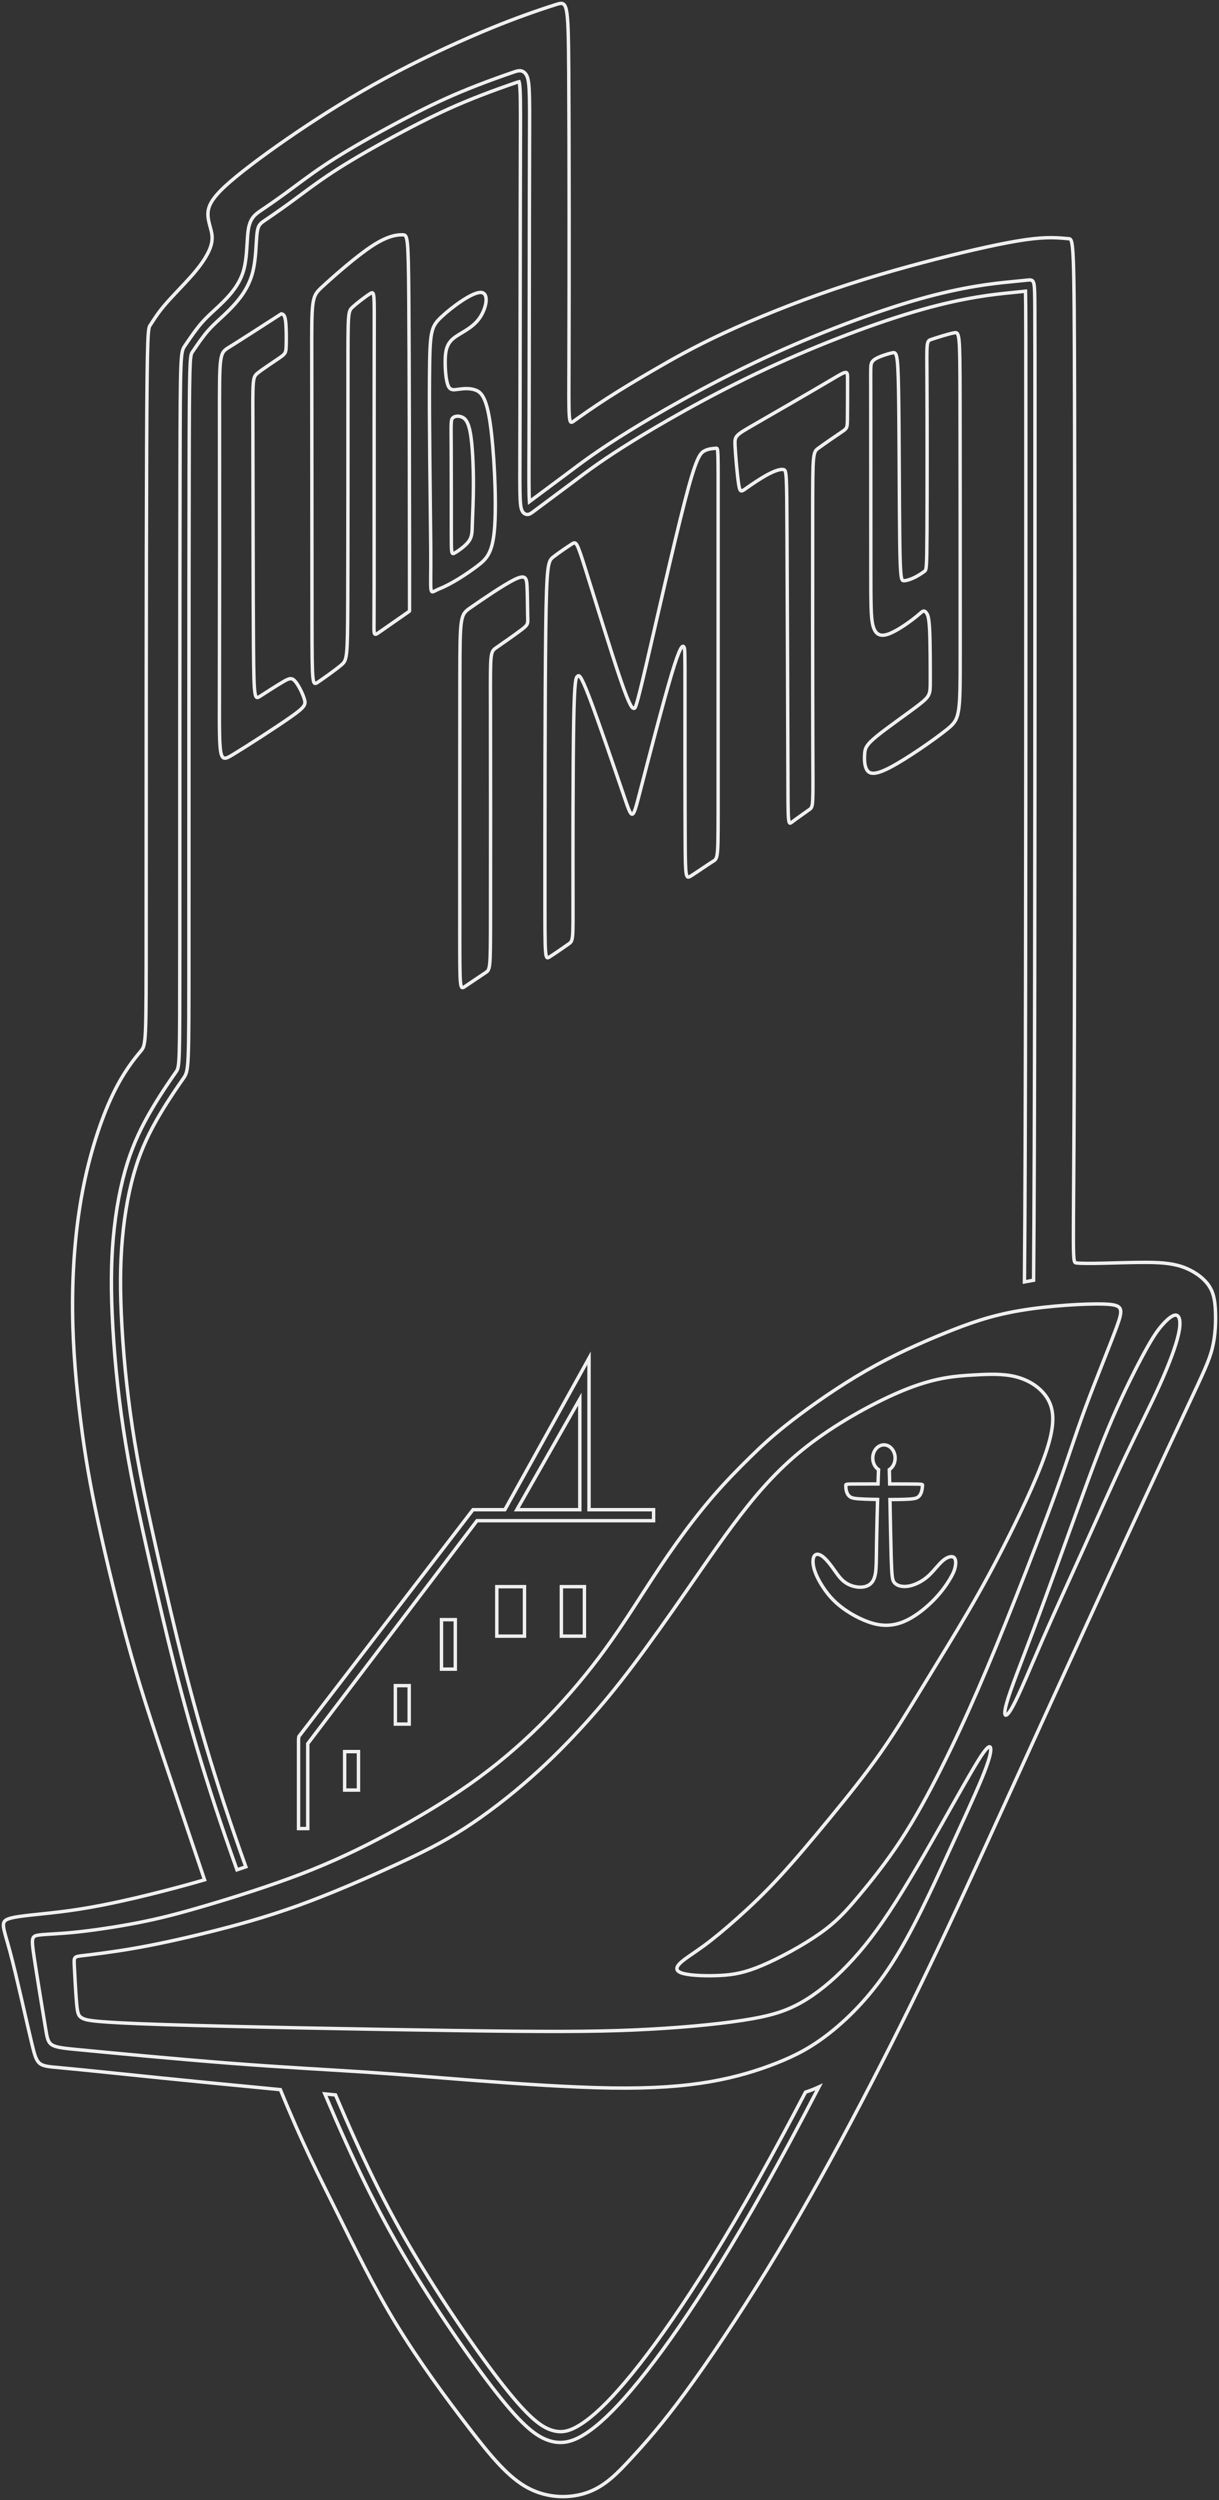 <svg width="357" height="732" viewBox="0 0 357 732" fill="none" xmlns="http://www.w3.org/2000/svg">
<rect x="0" y="0" width="357" height="732" fill="#333333" stroke="none"/>
<path fill-rule="evenodd" clip-rule="evenodd" d="M132.138 130.608C132.1 123.956 132.027 122.992 132.542 122.422C133.055 121.854 134.157 121.678 135.186 122.073C136.212 122.467 137.168 123.429 137.774 126.911C138.381 130.393 138.639 136.392 138.649 141.367C138.659 146.341 138.424 150.29 138.34 152.958C138.258 155.627 138.328 157.019 137.326 158.434C136.323 159.849 134.25 161.291 133.213 161.882C132.174 162.471 132.174 162.209 132.174 155.906C132.174 149.604 132.174 137.261 132.138 130.608ZM169.803 409.654L151.361 442.04H169.803V409.654ZM355.065 394.638C354.174 398.309 352.536 401.731 347.682 412.083C340.081 428.29 332.536 444.534 325.047 460.815C315.339 481.922 303.989 506.86 294.964 526.664C285.938 546.469 279.241 561.137 271.993 576.213C264.616 591.57 256.955 606.732 249.017 621.687C241.086 636.603 233.02 650.947 224.61 664.637C216.2 678.33 207.448 691.368 200.679 700.579C193.908 709.789 189.124 715.164 184.952 719.696C180.781 724.224 177.227 727.904 172.167 729.745C167.108 731.584 160.544 731.584 154.733 728.522C148.921 725.46 143.861 719.334 137.298 710.811C130.733 702.29 122.665 691.368 115.965 680.365C109.266 669.365 103.932 658.281 98.257 646.871C93.484 637.276 88.464 627.425 82.111 611.841L80.481 611.683C65.795 610.268 57.76 609.496 47.367 608.435C36.974 607.376 24.222 606.032 17.711 605.439C11.199 604.849 10.925 605.013 9.353 598.492C7.778 591.973 4.907 578.772 2.934 571.434C0.962 564.099 -0.113 562.633 2.758 561.738C5.629 560.841 12.447 560.516 20.164 559.457C27.882 558.398 36.496 556.604 47.643 553.752C51.744 552.704 55.833 551.589 59.908 550.407C57.309 542.752 54.861 535.465 52.723 529.107C45.679 508.164 41.987 497.243 38.364 484.448C34.739 471.652 31.185 456.982 28.723 445.575C26.263 434.166 24.896 426.016 23.665 416.316C22.434 406.618 21.339 395.373 21.252 383.652C21.162 371.934 22.078 359.742 24.197 348.658C26.317 337.574 29.637 327.599 32.941 320.657C36.244 313.713 39.527 309.802 41.169 307.844C42.809 305.892 42.809 305.892 42.809 270.929C42.809 235.966 42.809 166.041 42.947 131.079C43.084 96.117 43.358 96.117 44.041 95.14C44.724 94.161 45.818 92.206 48.006 89.597C50.195 86.989 53.476 83.728 55.869 81.04C58.262 78.352 59.767 76.232 60.793 74.276C61.816 72.319 62.366 70.525 62.023 68.407C61.681 66.289 60.451 63.846 61.066 61.236C61.681 58.627 64.143 55.858 69.202 51.701C74.263 47.545 81.919 42.003 90.055 36.623C98.192 31.245 106.807 26.03 116.231 21.087C125.654 16.142 135.888 11.471 144.297 8.049C150.373 5.567 156.519 3.339 162.725 1.367C166.153 0.281 166.427 0.281 166.564 20.981C166.703 41.679 166.703 83.079 166.633 103.777C166.564 124.477 166.427 124.477 168.217 123.174C170.007 121.868 173.722 119.262 177.755 116.655C181.787 114.047 186.142 111.439 191.463 108.342C196.783 105.245 203.075 101.661 212.031 97.503C220.985 93.347 232.611 88.621 244.369 84.626C256.131 80.636 268.027 77.374 278.215 74.847C288.403 72.32 296.88 70.529 302.596 69.898C308.308 69.267 311.263 69.796 312.835 69.878C314.407 69.959 314.603 69.59 314.697 119.365C314.794 169.14 314.794 269.057 314.589 319.175C314.384 369.296 313.972 369.621 315.204 369.785C316.435 369.947 319.308 369.947 323 369.867C326.689 369.785 331.205 369.622 335.238 369.622C339.272 369.622 342.829 369.785 346.044 370.842C349.257 371.902 352.124 373.859 353.765 376.061C355.405 378.258 355.819 380.705 355.956 383.882C356.089 387.061 355.955 390.971 355.065 394.638ZM63.205 529.49C65.161 535.426 67.256 541.477 69.403 547.475C70.27 547.188 71.132 546.897 71.996 546.601C69.82 540.545 67.719 534.453 65.692 528.325C57.567 503.68 52.713 483.609 48.438 465.161C44.225 446.978 41.4 434.1 39.425 422.084C37.593 410.927 36.35 399.643 35.705 388.301C35.128 378.136 35.17 370.252 35.837 362.741C36.535 354.917 37.92 347.586 39.841 341.54C41.505 336.309 43.695 331.545 46.942 326.088C49.582 321.65 52.327 317.724 53.648 315.836C55.325 313.436 55.325 313.436 55.325 277.979C55.325 244.014 55.325 173.338 55.394 138.46C55.456 106.87 55.58 104.173 56.265 103.187L56.901 102.255C57.883 100.809 59.364 98.623 60.862 96.901C61.976 95.62 63.164 94.52 64.421 93.358C65.265 92.578 66.15 91.758 67.086 90.823C69.486 88.421 72.419 85.075 73.793 80.47C74.677 77.516 74.879 74.121 75.042 71.393C75.122 70.062 75.198 68.805 75.337 67.889C75.653 65.8 76.208 65.429 78.042 64.201L78.251 64.061C81.103 62.125 83.923 60.123 86.709 58.056L88.101 57.022C91.16 54.751 94.625 52.176 99.265 49.238C104.021 46.223 110.62 42.449 117.846 38.609C124.852 34.89 130.18 32.319 135.66 30.019C142.693 27.067 149.812 24.64 151.168 24.182C151.449 24.087 151.782 23.975 152.015 23.928C152.468 25.335 152.448 31.212 152.416 40.609L152.407 43.178C152.374 53.892 152.356 69.917 152.339 85.934C152.321 101.965 152.305 117.987 152.27 128.667L152.258 132.344C152.206 146.626 152.2 148.82 153.206 150.026C153.535 150.422 153.973 150.637 154.439 150.637C155.088 150.637 155.623 150.233 156.22 149.781C157.137 149.089 158.479 148.094 160.071 146.914C162.421 145.177 164.767 143.43 167.107 141.673L167.891 141.084C172.176 137.858 176.608 134.522 185.497 129.029C191.314 125.437 206.805 116.167 224.977 107.727C240.08 100.716 256.939 94.317 270.076 90.612C282.694 87.05 291.226 86.187 295.821 85.722L300.328 85.263C300.432 88.666 300.432 100.038 300.432 131.851C300.432 178.911 300.432 276.831 300.232 336.646C300.194 349.542 300.124 362.439 300.021 375.335C300.92 375.166 301.809 375.007 302.696 374.85C302.789 363.977 302.851 351.412 302.903 336.658C303.103 276.838 303.103 178.912 303.103 131.843C303.103 108.144 303.103 96.248 303.063 90.049C303.015 82.728 303.009 81.964 301.442 81.964L295.584 82.548C290.931 83.018 282.27 83.894 269.458 87.51C256.207 91.248 239.216 97.695 224.005 104.756C206.37 112.946 191.537 121.706 184.265 126.198C175.275 131.753 170.592 135.278 166.461 138.388L165.678 138.977C163.343 140.73 161.003 142.473 158.657 144.207C157.218 145.274 155.979 146.19 155.052 146.888C154.884 144.775 154.902 139.922 154.929 132.355L154.941 128.679C154.975 117.995 154.992 101.97 155.01 85.936C155.027 69.92 155.043 53.898 155.079 43.187L155.087 40.618C155.137 26.088 155.147 23.064 153.846 21.507C153.627 21.248 153.367 21.044 153.081 20.908C152.795 20.772 152.489 20.706 152.181 20.715C151.615 20.715 151.044 20.908 150.439 21.111C149.069 21.573 141.878 24.026 134.768 27.009C129.217 29.341 123.829 31.939 116.755 35.696C109.475 39.564 102.818 43.374 98.007 46.421C93.285 49.412 89.778 52.018 86.684 54.316L85.297 55.345C82.544 57.39 79.757 59.369 76.937 61.281L76.732 61.418C74.784 62.722 73.245 63.751 72.705 67.317C72.54 68.404 72.459 69.745 72.374 71.163C72.215 73.83 72.035 76.853 71.275 79.398C70.115 83.28 67.507 86.237 65.367 88.378C64.458 89.287 63.6 90.079 62.781 90.838C61.465 92.054 60.223 93.204 59.005 94.604C57.389 96.463 55.844 98.741 54.821 100.247L54.188 101.175C52.869 103.076 52.789 103.188 52.72 138.447C52.651 173.33 52.651 244.008 52.651 277.974C52.651 311.316 52.621 312.321 51.594 313.79C50.253 315.709 47.46 319.699 44.761 324.238C41.377 329.925 39.089 334.91 37.342 340.406C35.34 346.703 33.901 354.307 33.178 362.398C32.494 370.1 32.45 378.152 33.038 388.508C33.691 399.985 34.949 411.402 36.803 422.69C38.793 434.805 41.632 447.744 45.861 466.003C50.154 484.536 55.031 504.702 63.205 529.49ZM272.443 199.356C272.443 203.158 272.443 203.755 269.333 206.194C266.223 208.631 260.007 212.913 256.784 215.548C253.563 218.183 253.341 219.172 253.231 220.668C253.119 222.163 253.118 224.162 253.867 225.4C254.619 226.64 256.119 227.118 260.801 224.652C265.483 222.186 273.345 216.774 277.275 213.619C281.207 210.468 281.207 209.569 281.207 190.661C281.207 171.754 281.207 134.834 281.163 116.18C281.118 97.526 281.03 97.134 279.356 97.463C277.676 97.79 274.41 98.833 272.841 99.356C271.272 99.877 271.404 99.877 271.469 110.997C271.535 122.118 271.535 144.36 271.48 155.545C271.422 166.732 271.314 166.864 270.716 167.303C269.807 167.975 268.857 168.563 267.873 169.063C266.716 169.633 265.495 170.022 264.731 170.033C263.965 170.046 263.656 169.679 263.504 158.494C263.352 147.307 263.352 125.302 263.149 114.234C262.947 103.166 262.543 103.037 261.244 103.323C259.945 103.608 257.75 104.312 256.55 104.988C255.349 105.662 255.144 106.314 255.058 107.13C254.971 107.946 255 108.925 255.013 119.925C255.032 130.927 255.032 151.954 255.032 164.424C255.032 176.892 255.032 180.8 255.663 183.192C256.296 185.583 257.564 186.453 259.841 185.763C262.112 185.067 265.395 182.811 267.313 181.349C269.233 179.889 269.789 179.226 270.232 179.007C270.675 178.788 271.005 179.015 271.356 179.513C271.707 180.007 272.076 180.771 272.261 184.659C272.443 188.546 272.443 195.554 272.443 199.356ZM237.998 149.902C238.018 132.579 238.057 132.408 239.728 131.185C241.4 129.963 244.707 127.689 246.395 126.551C248.083 125.411 248.152 125.411 248.183 122.52C248.219 119.628 248.219 113.839 248.219 111.029C248.219 108.217 248.219 108.379 242.765 111.605C237.313 114.831 226.409 121.121 220.86 124.318C215.314 127.516 215.126 127.626 215.271 130.491C215.415 133.356 215.894 138.979 216.302 141.647C216.709 144.315 217.046 144.026 218.507 142.99C219.969 141.953 222.555 140.175 224.711 139.006C226.869 137.834 228.596 137.274 229.477 137.491C230.36 137.707 230.398 138.697 230.482 156.247C230.568 173.797 230.7 207.907 230.745 224.864C230.787 241.825 230.745 241.633 232.001 240.658C233.258 239.684 235.814 237.925 237.028 237.044C238.24 236.162 238.111 236.162 238.044 218.929C237.98 201.695 237.98 167.223 237.998 149.902ZM191.41 445.259V442.04H172.504V397.651L147.85 442.04H138.523L87.522 508.454L87.428 509.292V535.399H90.129V510.541L139.692 445.259H191.41ZM164.402 464.575V479.062H171.154V464.575H164.402ZM145.496 464.575V479.062H153.599V464.575H145.496ZM129.291 474.233V488.719H133.342V474.233H129.291ZM115.787 493.548V504.816H119.838V493.548H115.787ZM100.933 512.864V524.132H104.984V512.864H100.933ZM64.265 202.941C64.222 223.058 64.135 223.422 68.252 220.922C72.369 218.426 80.691 213.061 85.004 210.038C89.316 207.015 89.619 206.331 89.143 204.721C88.669 203.113 87.418 200.578 86.418 199.448C85.42 198.316 84.674 198.588 82.787 199.702C80.899 200.813 77.87 202.765 76.234 203.821C74.597 204.876 74.354 205.032 74.234 189.471C74.112 173.911 74.112 142.633 74.061 126.778C74.008 110.923 73.905 110.491 75.462 109.237C77.021 107.983 80.239 105.91 81.919 104.738C83.597 103.567 83.738 103.298 83.807 101.347C83.876 99.396 83.876 95.763 83.624 93.91C83.372 92.054 82.865 91.982 82.362 91.905C76.301 95.811 70.24 99.718 67.233 101.579C64.223 103.438 64.266 103.257 64.289 123.103C64.309 142.95 64.309 182.822 64.265 202.941ZM109.598 98.194C109.567 110.768 109.567 135.473 109.567 152.141C109.567 168.81 109.567 177.444 109.532 181.803C109.498 186.164 109.429 186.247 111.148 185.064C112.866 183.88 116.37 181.426 118.134 180.198C119.9 178.97 119.926 178.965 119.937 178.89C119.95 178.817 119.949 178.677 119.929 160.374C119.908 142.069 119.865 105.603 119.722 87.275C119.58 68.95 119.335 68.761 117.88 68.75C116.424 68.74 113.757 68.908 109.096 71.936C104.43 74.963 97.769 80.853 94.476 83.879C91.184 86.905 91.26 87.066 91.299 106.063C91.337 125.062 91.337 162.895 91.366 181.843C91.396 200.792 91.457 200.855 93.158 199.704C94.858 198.551 98.201 196.185 99.932 194.727C101.663 193.267 101.786 192.713 101.845 175.746C101.906 158.78 101.906 125.401 101.906 108.503C101.906 91.604 101.906 91.185 103.215 89.968C104.525 88.753 107.144 86.743 108.419 85.96C109.694 85.173 109.629 85.619 109.598 98.194ZM130.384 105.492C130.428 102.853 130.777 100.798 132.687 99.167C134.598 97.537 138.067 96.328 140.263 93.386C142.458 90.438 143.376 85.756 140.843 85.627C138.309 85.497 132.326 89.92 129.224 92.843C126.12 95.766 125.896 97.184 125.785 110.195C125.673 123.204 126.006 144.781 126.151 160.274C126.284 174.235 125.514 173.954 127.883 172.765C128.142 172.635 128.442 172.493 128.782 172.358C132.235 170.994 136.764 168.023 139.696 165.803C142.628 163.584 144.378 161.858 144.895 153.903C145.41 145.952 144.69 131.769 143.561 123.978C142.429 116.188 140.888 114.787 139.19 114.187C137.491 113.585 135.634 113.785 134.221 113.984C132.808 114.18 131.834 114.375 131.22 112.861C130.601 111.349 130.34 108.13 130.384 105.492ZM145.396 189.6C147.253 188.298 151.037 185.694 152.872 184.275C154.709 182.859 154.595 182.624 154.538 180.504C154.482 178.383 154.482 174.373 154.356 171.798C154.231 169.224 153.979 168.084 150.703 169.681C147.43 171.276 141.133 175.611 137.954 177.811C134.774 180.01 134.712 180.076 134.681 198.366C134.651 216.655 134.651 253.166 134.651 271.463C134.651 289.758 134.651 289.841 136.134 288.862C137.618 287.88 140.585 285.839 142.089 284.86C143.592 283.883 143.635 283.969 143.655 268.487C143.676 253.004 143.676 221.952 143.641 206.429C143.606 190.902 143.537 190.902 145.396 189.6ZM196.681 197.423C199.242 188.866 199.926 188.948 200.266 189.397C200.609 189.846 200.605 190.661 200.605 202.03C200.605 213.399 200.596 235.32 200.662 246.329C200.728 257.335 200.841 257.427 202.485 256.387C204.126 255.349 207.24 253.183 208.816 252.196C210.39 251.214 210.314 251.418 210.314 231.39V151.053C210.314 131.004 210.39 131.167 209.669 131.248C208.952 131.33 207.588 131.33 206.289 132.022C204.988 132.717 203.826 134.1 200.546 146.806C197.263 159.511 191.861 183.537 189.06 195.516C186.254 207.496 186.05 207.432 185.64 207.398C185.228 207.364 184.612 207.364 181.81 199.216C179.007 191.067 174.017 174.769 171.454 166.618C168.888 158.468 168.752 158.468 167.417 159.324C166.084 160.179 163.555 161.89 162.049 163.073C160.545 164.256 160.067 164.908 159.828 184.425C159.589 203.944 159.589 242.33 159.589 261.604C159.589 280.878 159.589 281.041 160.98 280.163C162.372 279.288 165.155 277.372 166.522 276.398C167.887 275.421 167.836 275.388 167.812 262.654C167.785 249.918 167.785 224.488 168.01 211.615C168.234 198.745 168.685 198.435 169.108 198.041C169.531 197.648 169.932 197.175 172.614 204.216C175.296 211.256 180.262 225.815 182.744 233.093C185.227 240.371 185.227 240.371 187.449 231.773C189.675 223.177 194.118 205.98 196.681 197.423ZM239.848 611.042C238.62 611.609 237.315 612.111 235.905 612.575C233.668 616.852 231.407 621.111 229.123 625.352C219.218 643.733 210.637 658.351 202.12 671.362C195.122 682.05 188.675 690.882 182.955 697.614C177.961 703.491 173.767 707.482 170.133 709.813C166.677 712.026 164.292 712.474 161.357 711.479C158.722 710.579 155.207 708.382 147.402 698.472C140.504 689.717 129.452 673.9 120.31 658.306C112.774 645.46 106.542 632.802 98.256 613.388L95.132 613.09C103.853 633.645 110.283 646.768 118.119 660.133C127.337 675.858 138.489 691.814 145.453 700.654C153.245 710.546 157.151 713.359 160.623 714.544C161.759 714.942 162.937 715.147 164.121 715.152C166.392 715.152 168.706 714.348 171.401 712.619C175.262 710.143 179.656 705.976 184.834 699.882C190.635 693.055 197.161 684.12 204.228 673.323C212.797 660.235 221.422 645.54 231.374 627.078C234.236 621.761 237.061 616.415 239.848 611.042ZM290.159 512.19C290.122 511.048 289.508 511.048 287.867 513.371C286.227 515.694 283.561 520.339 278.979 528.447C274.397 536.556 267.904 548.128 262.465 556.687C257.032 565.242 252.653 570.785 248.177 575.431C243.699 580.079 239.117 583.827 234.535 586.394C229.954 588.96 225.376 590.346 217.374 591.567C209.376 592.791 197.957 593.85 185.549 594.379C173.139 594.907 159.738 594.907 133.585 594.544C107.432 594.175 68.529 593.443 48.017 592.791C27.504 592.139 25.386 591.567 24.189 590.957C22.994 590.346 22.719 589.694 22.447 586.677C22.171 583.662 21.898 578.285 21.762 575.593C21.625 572.907 21.625 572.907 24.394 572.58C27.164 572.253 32.702 571.603 39.059 570.5C45.418 569.401 52.599 567.853 60.666 565.855C68.735 563.859 77.689 561.414 87.296 557.952C96.901 554.489 107.159 550.005 115.329 546.254C123.499 542.506 129.584 539.489 136.05 535.328C142.518 531.164 149.365 525.852 155.415 520.516C161.466 515.179 166.72 509.814 171.467 504.563C176.214 499.312 180.453 494.179 185.343 487.701C190.23 481.222 195.769 473.396 201.477 465.166C207.186 456.936 213.067 448.297 219.049 440.839C225.033 433.382 231.116 427.107 239.459 421.116C247.801 415.128 258.396 409.422 266.431 406.367C274.466 403.312 279.935 402.903 284.719 402.618C289.507 402.333 293.608 402.168 297.3 403.063C300.992 403.962 304.273 405.916 306.326 408.809C308.376 411.705 309.198 415.534 307.081 422.834C304.958 430.135 299.902 440.908 295.561 449.6C291.222 458.296 287.603 464.911 283.537 471.87C279.469 478.827 274.955 486.123 270.71 493.078C266.469 500.029 262.503 506.641 257.921 513.163C253.339 519.689 248.144 526.127 243.016 532.362C237.886 538.594 232.827 544.625 228.314 549.516C223.801 554.406 219.838 558.155 216.144 561.456C212.451 564.757 209.033 567.608 206.024 569.808C203.016 572.009 200.419 573.557 199.12 574.861C197.82 576.166 197.82 577.226 200.111 577.836C202.401 578.449 206.982 578.61 210.914 578.407C214.845 578.203 218.128 577.633 223.22 575.474C228.313 573.314 235.22 569.564 240.072 566.142C244.931 562.719 247.733 559.622 251.39 555.26C255.048 550.901 259.559 545.279 263.765 538.881C267.972 532.482 271.868 525.31 275.595 517.893C279.319 510.48 282.875 502.818 286.429 494.628C289.987 486.437 293.543 477.716 297.644 467.326C301.745 456.936 306.395 444.873 309.676 435.704C312.961 426.536 314.876 420.262 317.882 412.152C320.892 404.043 324.993 394.1 327.01 388.6C329.028 383.098 328.956 382.037 323.521 381.835C318.088 381.63 307.288 382.28 298.738 383.729C290.19 385.173 283.902 387.412 276.76 390.306C269.621 393.199 261.634 396.746 253.634 401.334C245.635 405.918 237.625 411.542 231.978 415.903C226.332 420.263 223.05 423.36 219.569 426.781C216.088 430.204 212.408 433.953 208.749 438.193C205.091 442.428 201.457 447.155 198.135 451.801C194.813 456.448 191.804 461.011 188.249 466.513C184.693 472.015 180.592 478.45 175.567 485.133C170.195 492.259 164.403 498.918 158.235 505.061C151.875 511.377 145.107 517.081 137.585 522.38C130.065 527.676 121.791 532.566 113.655 536.925C105.519 541.286 97.519 545.116 88.187 548.701C78.853 552.286 68.188 555.627 60.154 557.992C52.12 560.355 46.719 561.739 40.461 562.962C34.206 564.184 27.096 565.243 21.762 565.773C16.429 566.304 12.872 566.304 11.061 566.629C9.249 566.956 9.18 567.606 10.001 573.108C10.821 578.608 12.532 588.958 13.385 594.135C14.242 599.308 14.242 599.308 23.608 600.205C32.977 601.103 51.709 602.894 67.538 604.118C83.366 605.341 96.288 605.991 107.329 606.724C118.372 607.458 127.533 608.274 139.704 609.206C151.873 610.138 167.051 611.187 179.155 611.366C191.26 611.543 200.289 610.848 207.963 609.52C215.641 608.192 221.956 606.228 227.461 604.055C232.961 601.88 237.645 599.493 243.202 595.084C248.757 590.671 255.185 584.232 261.132 575.024C267.079 565.813 272.55 553.834 277.132 543.85C281.713 533.87 285.405 525.881 287.526 520.747C289.644 515.613 290.19 513.331 290.159 512.19ZM257.009 439.032C256.897 443.014 256.803 446.998 256.728 450.981C256.631 456.678 256.675 459.149 256.353 460.881C256.027 462.611 255.332 463.604 254.334 464.163C253.34 464.717 252.04 464.839 250.707 464.613C249.372 464.39 248.006 463.82 246.861 462.801C245.713 461.782 244.791 460.316 243.783 458.933C242.776 457.552 241.683 456.25 240.714 455.587C239.744 454.927 238.896 454.903 238.45 455.612C238.006 456.322 237.96 457.769 238.471 459.513C238.981 461.254 240.041 463.294 241.408 465.269C242.777 467.244 244.452 469.159 247.108 471.07C249.767 472.982 253.406 474.886 256.702 475.574C259.999 476.263 262.952 475.733 265.86 474.265C268.766 472.799 271.621 470.395 273.727 468.197C275.832 466.003 277.183 464.015 278.097 462.513C279.011 461.011 279.489 459.991 279.732 458.859C279.975 457.727 279.986 456.485 279.364 456.007C278.744 455.527 277.499 455.814 276.196 456.903C274.893 457.995 273.534 459.889 272.067 461.265C270.601 462.64 269.029 463.496 267.679 463.984C266.328 464.472 265.202 464.596 264.208 464.474C263.22 464.351 262.362 463.984 261.85 463.294C261.338 462.6 261.166 461.581 260.995 455.855C260.866 451.555 260.739 444.601 260.635 439.059C262.088 439.059 263.464 439.046 264.547 439.017C267.573 438.935 268.361 438.732 268.908 438.306C269.453 437.879 269.762 437.226 269.934 436.575C270.103 435.922 270.139 435.27 270.172 434.925C270.208 434.579 270.24 434.537 266.497 434.52C264.972 434.51 262.818 434.504 260.551 434.502L260.544 434.166C260.523 432.88 260.491 431.594 260.446 430.309C260.959 429.981 261.389 429.494 261.689 428.899C261.989 428.305 262.15 427.624 262.153 426.93C262.153 424.796 260.679 423.057 258.875 423.057C257.068 423.057 255.597 424.796 255.597 426.93C255.6 427.622 255.759 428.3 256.058 428.893C256.356 429.486 256.783 429.973 257.293 430.302C257.271 430.763 257.252 431.291 257.229 431.914C257.202 432.661 257.174 433.539 257.144 434.499C254.979 434.499 252.939 434.502 251.472 434.505C247.711 434.52 247.711 434.537 247.711 434.883C247.711 435.23 247.711 435.902 247.875 436.549C248.037 437.193 248.362 437.816 248.909 438.223C249.456 438.631 250.229 438.826 253.243 438.941C254.288 438.982 255.61 439.011 257.009 439.032ZM344.463 385.078C343.453 384.901 341.917 386.251 340.506 387.818C339.098 389.387 337.814 391.166 335.332 395.684C332.852 400.202 329.18 407.457 325.84 415.181C322.499 422.906 319.489 431.098 315.521 442.04C311.556 452.982 306.635 466.674 302.695 477.175C298.754 487.68 295.796 494.992 294.737 498.926C293.677 502.857 294.515 503.407 296.538 499.75C298.564 496.095 301.779 488.229 305.469 479.776C309.161 471.319 313.333 462.273 317.47 453.106C321.607 443.938 325.71 434.644 329.505 426.621C333.298 418.592 336.787 411.827 339.556 405.714C342.323 399.603 344.377 394.143 345.163 390.557C345.948 386.971 345.47 385.258 344.463 385.078Z" stroke="#F0F0F0"/>
</svg>
